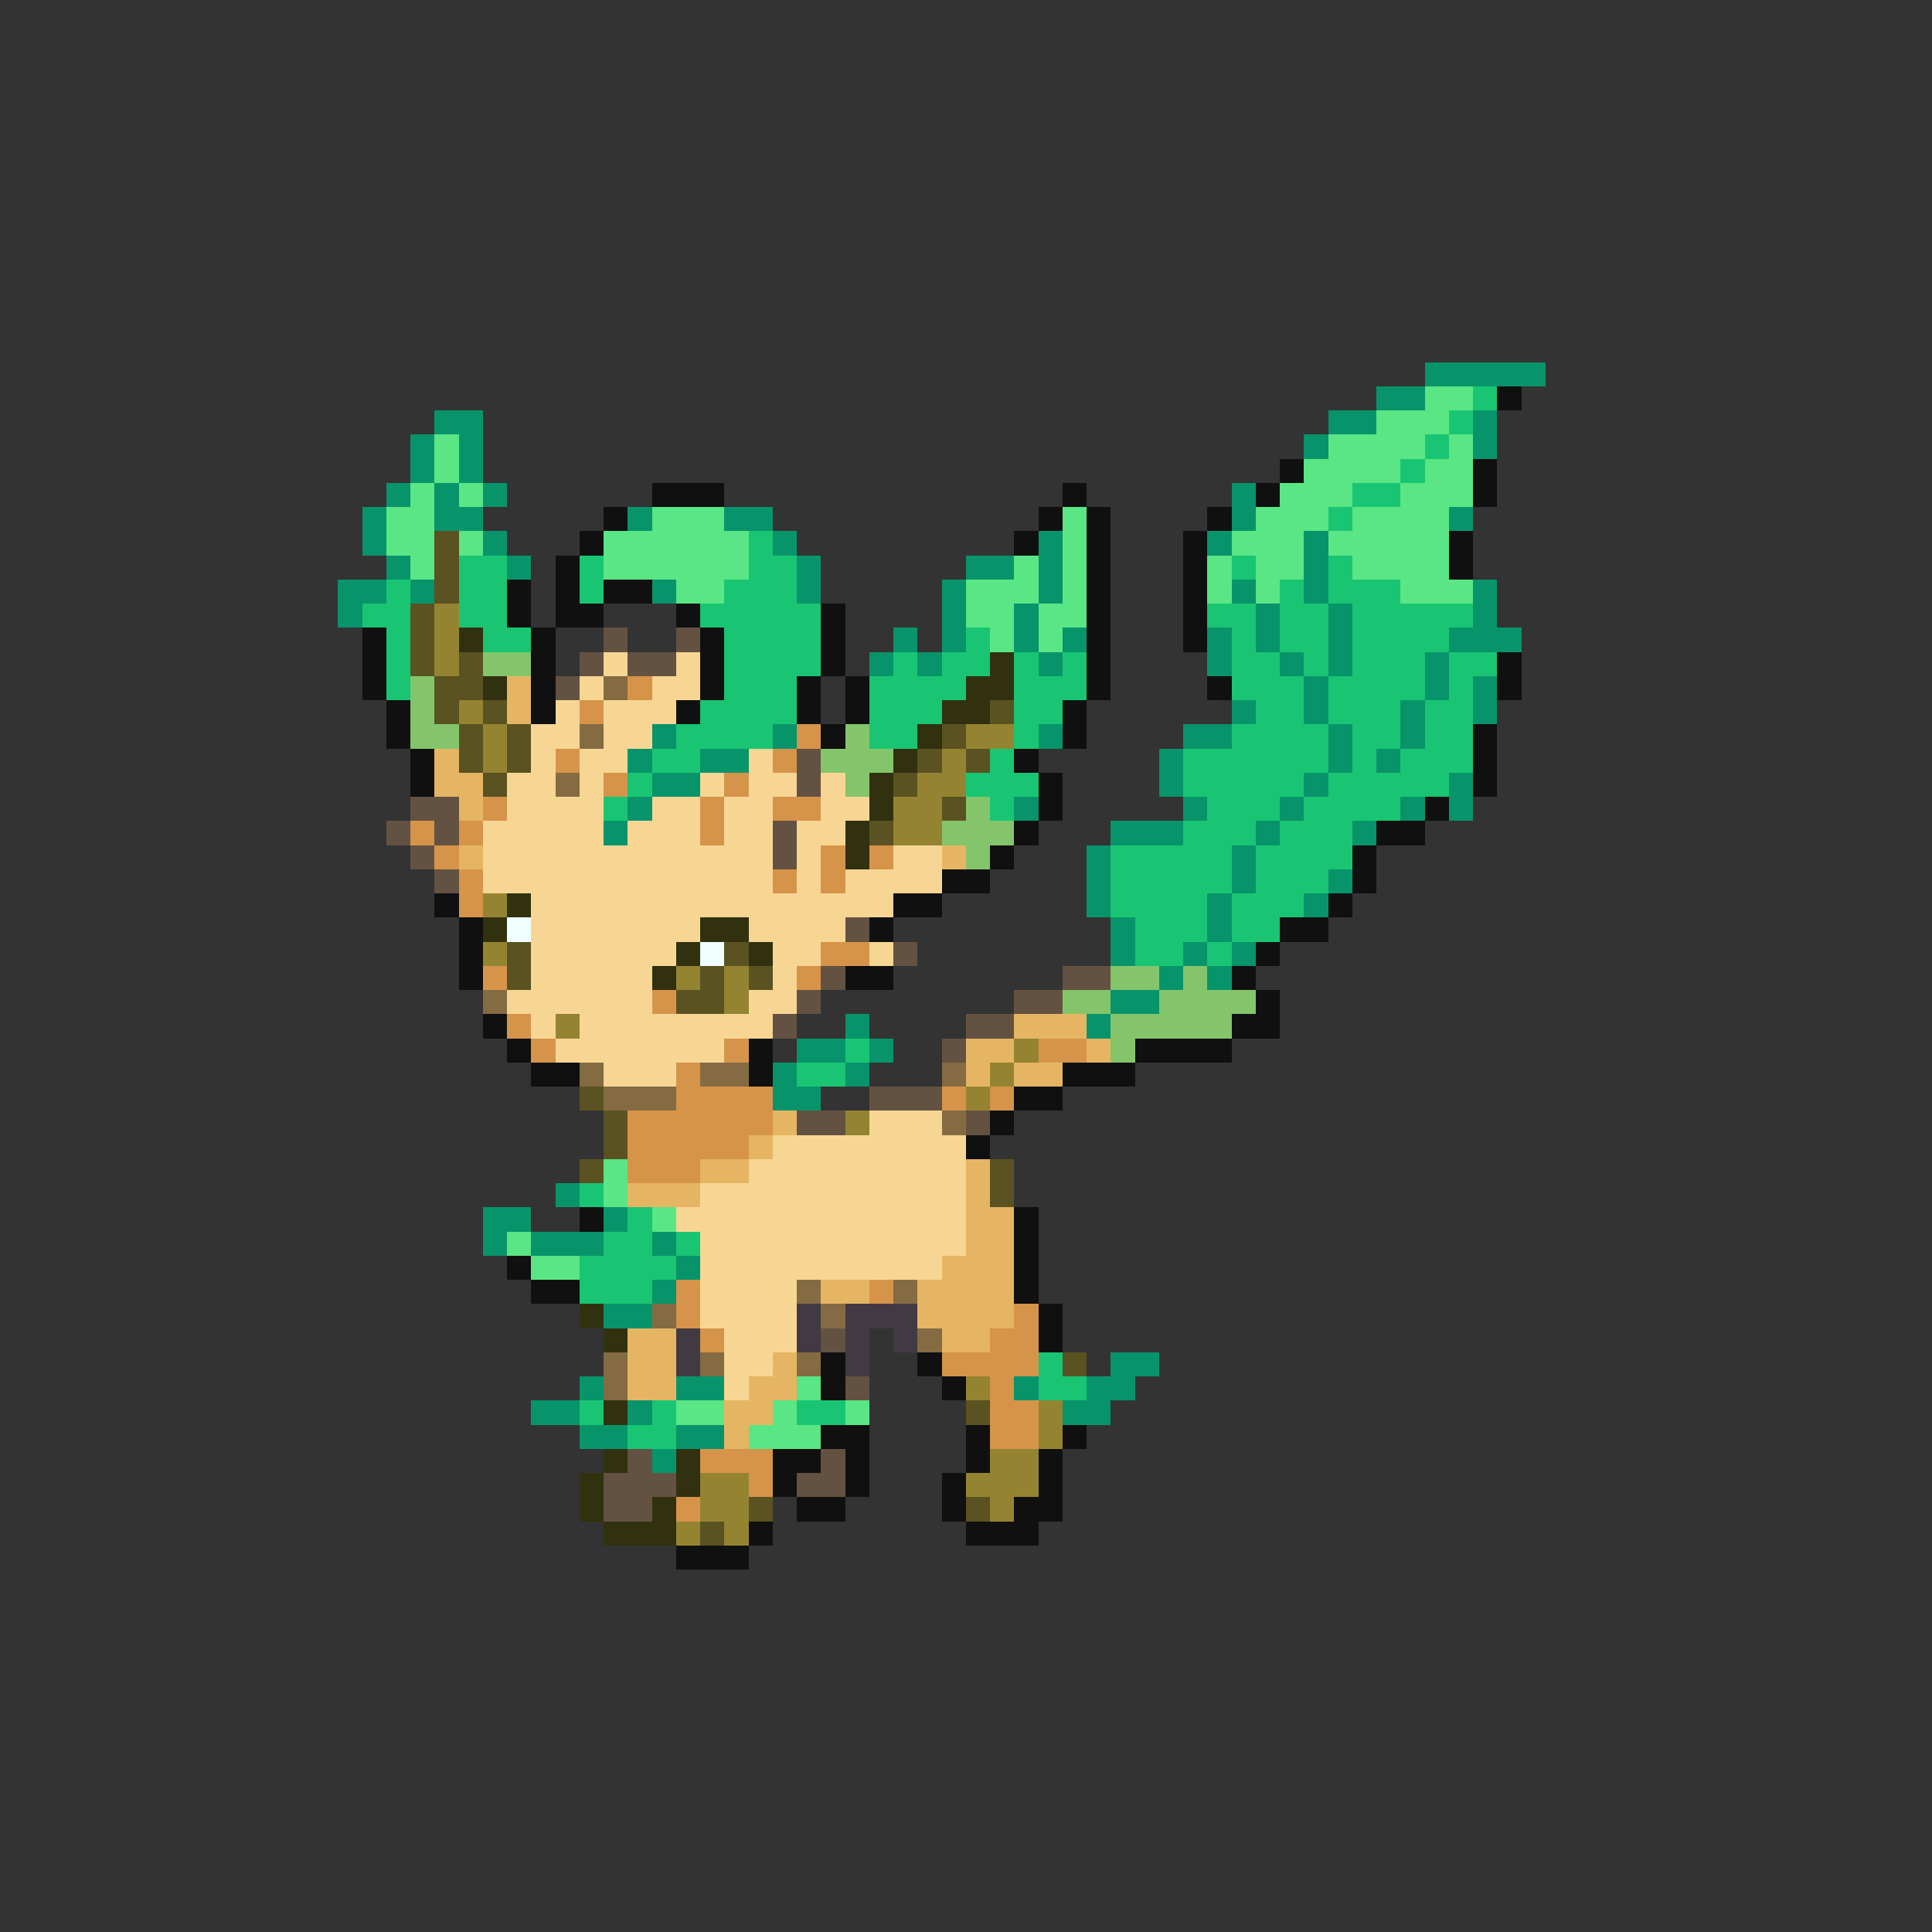 <svg xmlns="http://www.w3.org/2000/svg" viewBox="0 -0.5 80 80" shape-rendering="crispEdges">
<rect x="0" y="-0.5" width="80" height="80" fill="#333333" stroke="none"/>
<path stroke="#08946b" d="M59 15h5M57 16h2M18 17h2M55 17h2M61 17h1M17 18h1M19 18h1M54 18h1M61 18h1M17 19h1M19 19h1M16 20h1M18 20h1M20 20h1M51 20h1M15 21h1M18 21h2M26 21h1M30 21h2M51 21h1M60 21h1M15 22h1M20 22h1M32 22h1M43 22h1M50 22h1M54 22h1M16 23h1M21 23h1M33 23h1M40 23h2M43 23h1M54 23h1M14 24h2M17 24h1M27 24h1M33 24h1M39 24h1M43 24h1M51 24h1M54 24h1M61 24h1M14 25h1M39 25h1M42 25h1M52 25h1M55 25h1M61 25h1M37 26h1M39 26h1M42 26h1M44 26h1M50 26h1M52 26h1M55 26h1M60 26h3M36 27h1M38 27h1M43 27h1M50 27h1M53 27h1M55 27h1M59 27h1M54 28h1M59 28h1M61 28h1M51 29h1M54 29h1M58 29h1M61 29h1M27 30h1M32 30h1M43 30h1M49 30h2M55 30h1M58 30h1M26 31h1M29 31h2M48 31h1M55 31h1M57 31h1M27 32h2M48 32h1M54 32h1M60 32h1M26 33h1M42 33h1M49 33h1M53 33h1M58 33h1M60 33h1M25 34h1M46 34h3M52 34h1M56 34h1M45 35h1M51 35h1M45 36h1M51 36h1M55 36h1M45 37h1M50 37h1M54 37h1M46 38h1M50 38h1M46 39h1M49 39h1M51 39h1M48 40h1M50 40h1M46 41h2M35 42h1M45 42h1M33 43h2M36 43h1M32 44h1M35 44h1M32 45h2M23 49h1M20 50h2M25 50h1M20 51h1M22 51h3M27 51h1M28 52h1M27 53h1M25 54h2M46 56h2M24 57h1M28 57h2M42 57h1M45 57h2M22 58h2M26 58h1M44 58h2M24 59h2M28 59h2M27 60h1" />
<path stroke="#5ae684" d="M59 16h2M57 17h3M18 18h1M55 18h4M60 18h1M18 19h1M54 19h4M59 19h2M17 20h1M19 20h1M53 20h3M58 20h3M16 21h2M27 21h3M44 21h1M52 21h3M56 21h4M16 22h2M19 22h1M25 22h6M44 22h1M51 22h3M55 22h5M17 23h1M25 23h6M42 23h1M44 23h1M50 23h1M52 23h2M56 23h4M28 24h2M40 24h3M44 24h1M50 24h1M52 24h1M58 24h3M40 25h2M43 25h2M41 26h1M43 26h1M25 48h1M25 49h1M27 50h1M21 51h1M22 52h2M33 57h1M28 58h2M32 58h1M35 58h1M31 59h3" />
<path stroke="#19c573" d="M61 16h1M60 17h1M59 18h1M58 19h1M56 20h2M55 21h1M31 22h1M19 23h2M24 23h1M31 23h2M51 23h1M55 23h1M16 24h1M19 24h2M24 24h1M30 24h3M53 24h1M55 24h3M15 25h2M19 25h2M29 25h5M50 25h2M53 25h2M56 25h5M16 26h1M20 26h2M30 26h4M40 26h1M51 26h1M53 26h2M56 26h4M16 27h1M30 27h4M37 27h1M39 27h2M42 27h1M44 27h1M51 27h2M54 27h1M56 27h3M60 27h2M16 28h1M30 28h3M36 28h4M42 28h3M51 28h3M55 28h4M60 28h1M29 29h4M36 29h3M42 29h2M52 29h2M55 29h3M59 29h2M28 30h4M36 30h2M42 30h1M51 30h4M56 30h2M59 30h2M27 31h2M41 31h1M49 31h6M56 31h1M58 31h3M26 32h1M40 32h3M49 32h5M55 32h5M25 33h1M41 33h1M50 33h3M54 33h4M49 34h3M53 34h3M46 35h5M52 35h4M46 36h5M52 36h3M46 37h4M51 37h3M47 38h3M51 38h2M47 39h2M50 39h1M35 43h1M33 44h2M24 49h1M26 50h1M25 51h2M28 51h1M24 52h4M24 53h3M43 56h1M43 57h2M24 58h1M27 58h1M33 58h2M26 59h2" />
<path stroke="#101010" d="M62 16h1M53 19h1M61 19h1M27 20h3M44 20h1M52 20h1M61 20h1M25 21h1M43 21h1M45 21h1M50 21h1M24 22h1M42 22h1M45 22h1M49 22h1M60 22h1M23 23h1M45 23h1M49 23h1M60 23h1M21 24h1M23 24h1M25 24h2M45 24h1M49 24h1M21 25h1M23 25h2M28 25h1M34 25h1M45 25h1M49 25h1M15 26h1M22 26h1M29 26h1M34 26h1M45 26h1M49 26h1M15 27h1M22 27h1M29 27h1M34 27h1M45 27h1M62 27h1M15 28h1M22 28h1M29 28h1M33 28h1M35 28h1M45 28h1M50 28h1M62 28h1M16 29h1M22 29h1M28 29h1M33 29h1M35 29h1M44 29h1M16 30h1M34 30h1M44 30h1M61 30h1M17 31h1M42 31h1M61 31h1M17 32h1M43 32h1M61 32h1M43 33h1M59 33h1M42 34h1M57 34h2M41 35h1M56 35h1M39 36h2M56 36h1M18 37h1M37 37h2M55 37h1M19 38h1M36 38h1M53 38h2M19 39h1M52 39h1M19 40h1M35 40h2M51 40h1M52 41h1M20 42h1M51 42h2M21 43h1M31 43h1M47 43h4M22 44h2M31 44h1M44 44h3M42 45h2M41 46h1M40 47h1M24 50h1M42 50h1M42 51h1M21 52h1M42 52h1M22 53h2M42 53h1M43 54h1M43 55h1M34 56h1M38 56h1M34 57h1M39 57h1M34 59h2M40 59h1M44 59h1M32 60h2M35 60h1M40 60h1M43 60h1M32 61h1M35 61h1M39 61h1M43 61h1M33 62h2M39 62h1M42 62h2M31 63h1M40 63h3M28 64h3" />
<path stroke="#5a5221" d="M18 22h1M18 23h1M18 24h1M17 25h1M17 26h1M17 27h1M19 27h1M18 28h2M18 29h1M20 29h1M41 29h1M19 30h1M21 30h1M39 30h1M19 31h1M21 31h1M38 31h1M40 31h1M20 32h1M37 32h1M39 33h1M36 34h1M21 39h1M30 39h1M21 40h1M29 40h1M31 40h1M28 41h2M24 45h1M25 46h1M25 47h1M24 48h1M41 48h1M41 49h1M44 56h1M40 58h1M31 62h1M40 62h1M29 63h1" />
<path stroke="#948431" d="M18 25h1M18 26h1M18 27h1M19 29h1M20 30h1M40 30h2M20 31h1M39 31h1M38 32h2M37 33h2M37 34h2M20 37h1M20 39h1M28 40h1M30 40h1M30 41h1M23 42h1M42 43h1M41 44h1M40 45h1M35 46h1M40 57h1M43 58h1M43 59h1M41 60h2M29 61h2M40 61h3M29 62h2M41 62h1M28 63h1M30 63h1" />
<path stroke="#313110" d="M19 26h1M41 27h1M20 28h1M40 28h2M39 29h2M38 30h1M37 31h1M36 32h1M36 33h1M35 34h1M35 35h1M21 37h1M20 38h1M29 38h2M28 39h1M31 39h1M27 40h1M24 54h1M25 55h1M25 58h1M25 60h1M28 60h1M24 61h1M28 61h1M24 62h1M27 62h1M25 63h3" />
<path stroke="#635242" d="M25 26h1M28 26h1M24 27h1M26 27h2M23 28h1M33 31h1M33 32h1M17 33h2M16 34h1M18 34h1M32 34h1M17 35h1M32 35h1M18 36h1M35 38h1M37 39h1M34 40h1M44 40h2M33 41h1M42 41h2M32 42h1M40 42h2M39 43h1M36 45h3M33 46h2M40 46h1M34 55h1M35 57h1M26 60h1M34 60h1M25 61h3M33 61h2M25 62h2" />
<path stroke="#84c56b" d="M20 27h2M17 28h1M17 29h1M17 30h2M35 30h1M34 31h3M35 32h1M40 33h1M39 34h3M40 35h1M46 40h2M49 40h1M44 41h2M48 41h4M46 42h5M46 43h1" />
<path stroke="#f7d694" d="M25 27h1M28 27h1M24 28h1M27 28h2M23 29h1M25 29h3M22 30h2M25 30h2M22 31h1M24 31h2M31 31h1M21 32h2M24 32h1M29 32h1M31 32h2M34 32h1M21 33h4M27 33h2M30 33h2M34 33h2M20 34h5M26 34h3M30 34h2M33 34h2M20 35h12M33 35h1M37 35h2M20 36h12M33 36h1M35 36h4M22 37h15M22 38h7M31 38h4M22 39h6M32 39h2M36 39h1M22 40h5M32 40h1M21 41h6M31 41h2M22 42h1M24 42h8M23 43h7M25 44h3M36 46h3M32 47h8M31 48h9M29 49h11M28 50h12M29 51h11M29 52h10M29 53h4M29 54h4M30 55h3M30 56h2M30 57h1" />
<path stroke="#e6b563" d="M21 28h1M21 29h1M18 31h1M18 32h2M19 33h1M19 35h1M39 35h1M42 42h3M40 43h2M45 43h1M40 44h1M42 44h2M32 46h1M31 47h1M29 48h2M40 48h1M26 49h3M40 49h1M40 50h2M40 51h2M39 52h3M34 53h2M38 53h4M38 54h4M26 55h2M39 55h2M26 56h2M32 56h1M26 57h2M31 57h2M30 58h2M30 59h1" />
<path stroke="#846b42" d="M25 28h1M24 30h1M23 32h1M20 41h1M24 44h1M29 44h2M39 44h1M25 45h3M39 46h1M33 53h1M37 53h1M27 54h1M34 54h1M38 55h1M25 56h1M29 56h1M33 56h1M25 57h1" />
<path stroke="#d6944a" d="M26 28h1M24 29h1M33 30h1M23 31h1M32 31h1M25 32h1M30 32h1M20 33h1M29 33h1M32 33h2M17 34h1M19 34h1M29 34h1M18 35h1M34 35h1M36 35h1M19 36h1M32 36h1M34 36h1M19 37h1M34 39h2M20 40h1M33 40h1M27 41h1M21 42h1M22 43h1M30 43h1M43 43h2M28 44h1M28 45h4M39 45h1M41 45h1M26 46h6M26 47h5M26 48h3M28 53h1M36 53h1M28 54h1M42 54h1M29 55h1M41 55h2M39 56h4M41 57h1M41 58h2M41 59h2M29 60h3M31 61h1M28 62h1" />
<path stroke="#efffff" d="M21 38h1M29 39h1" />
<path stroke="#423a42" d="M33 54h1M35 54h3M28 55h1M33 55h1M35 55h1M37 55h1M28 56h1M35 56h1" />
</svg>